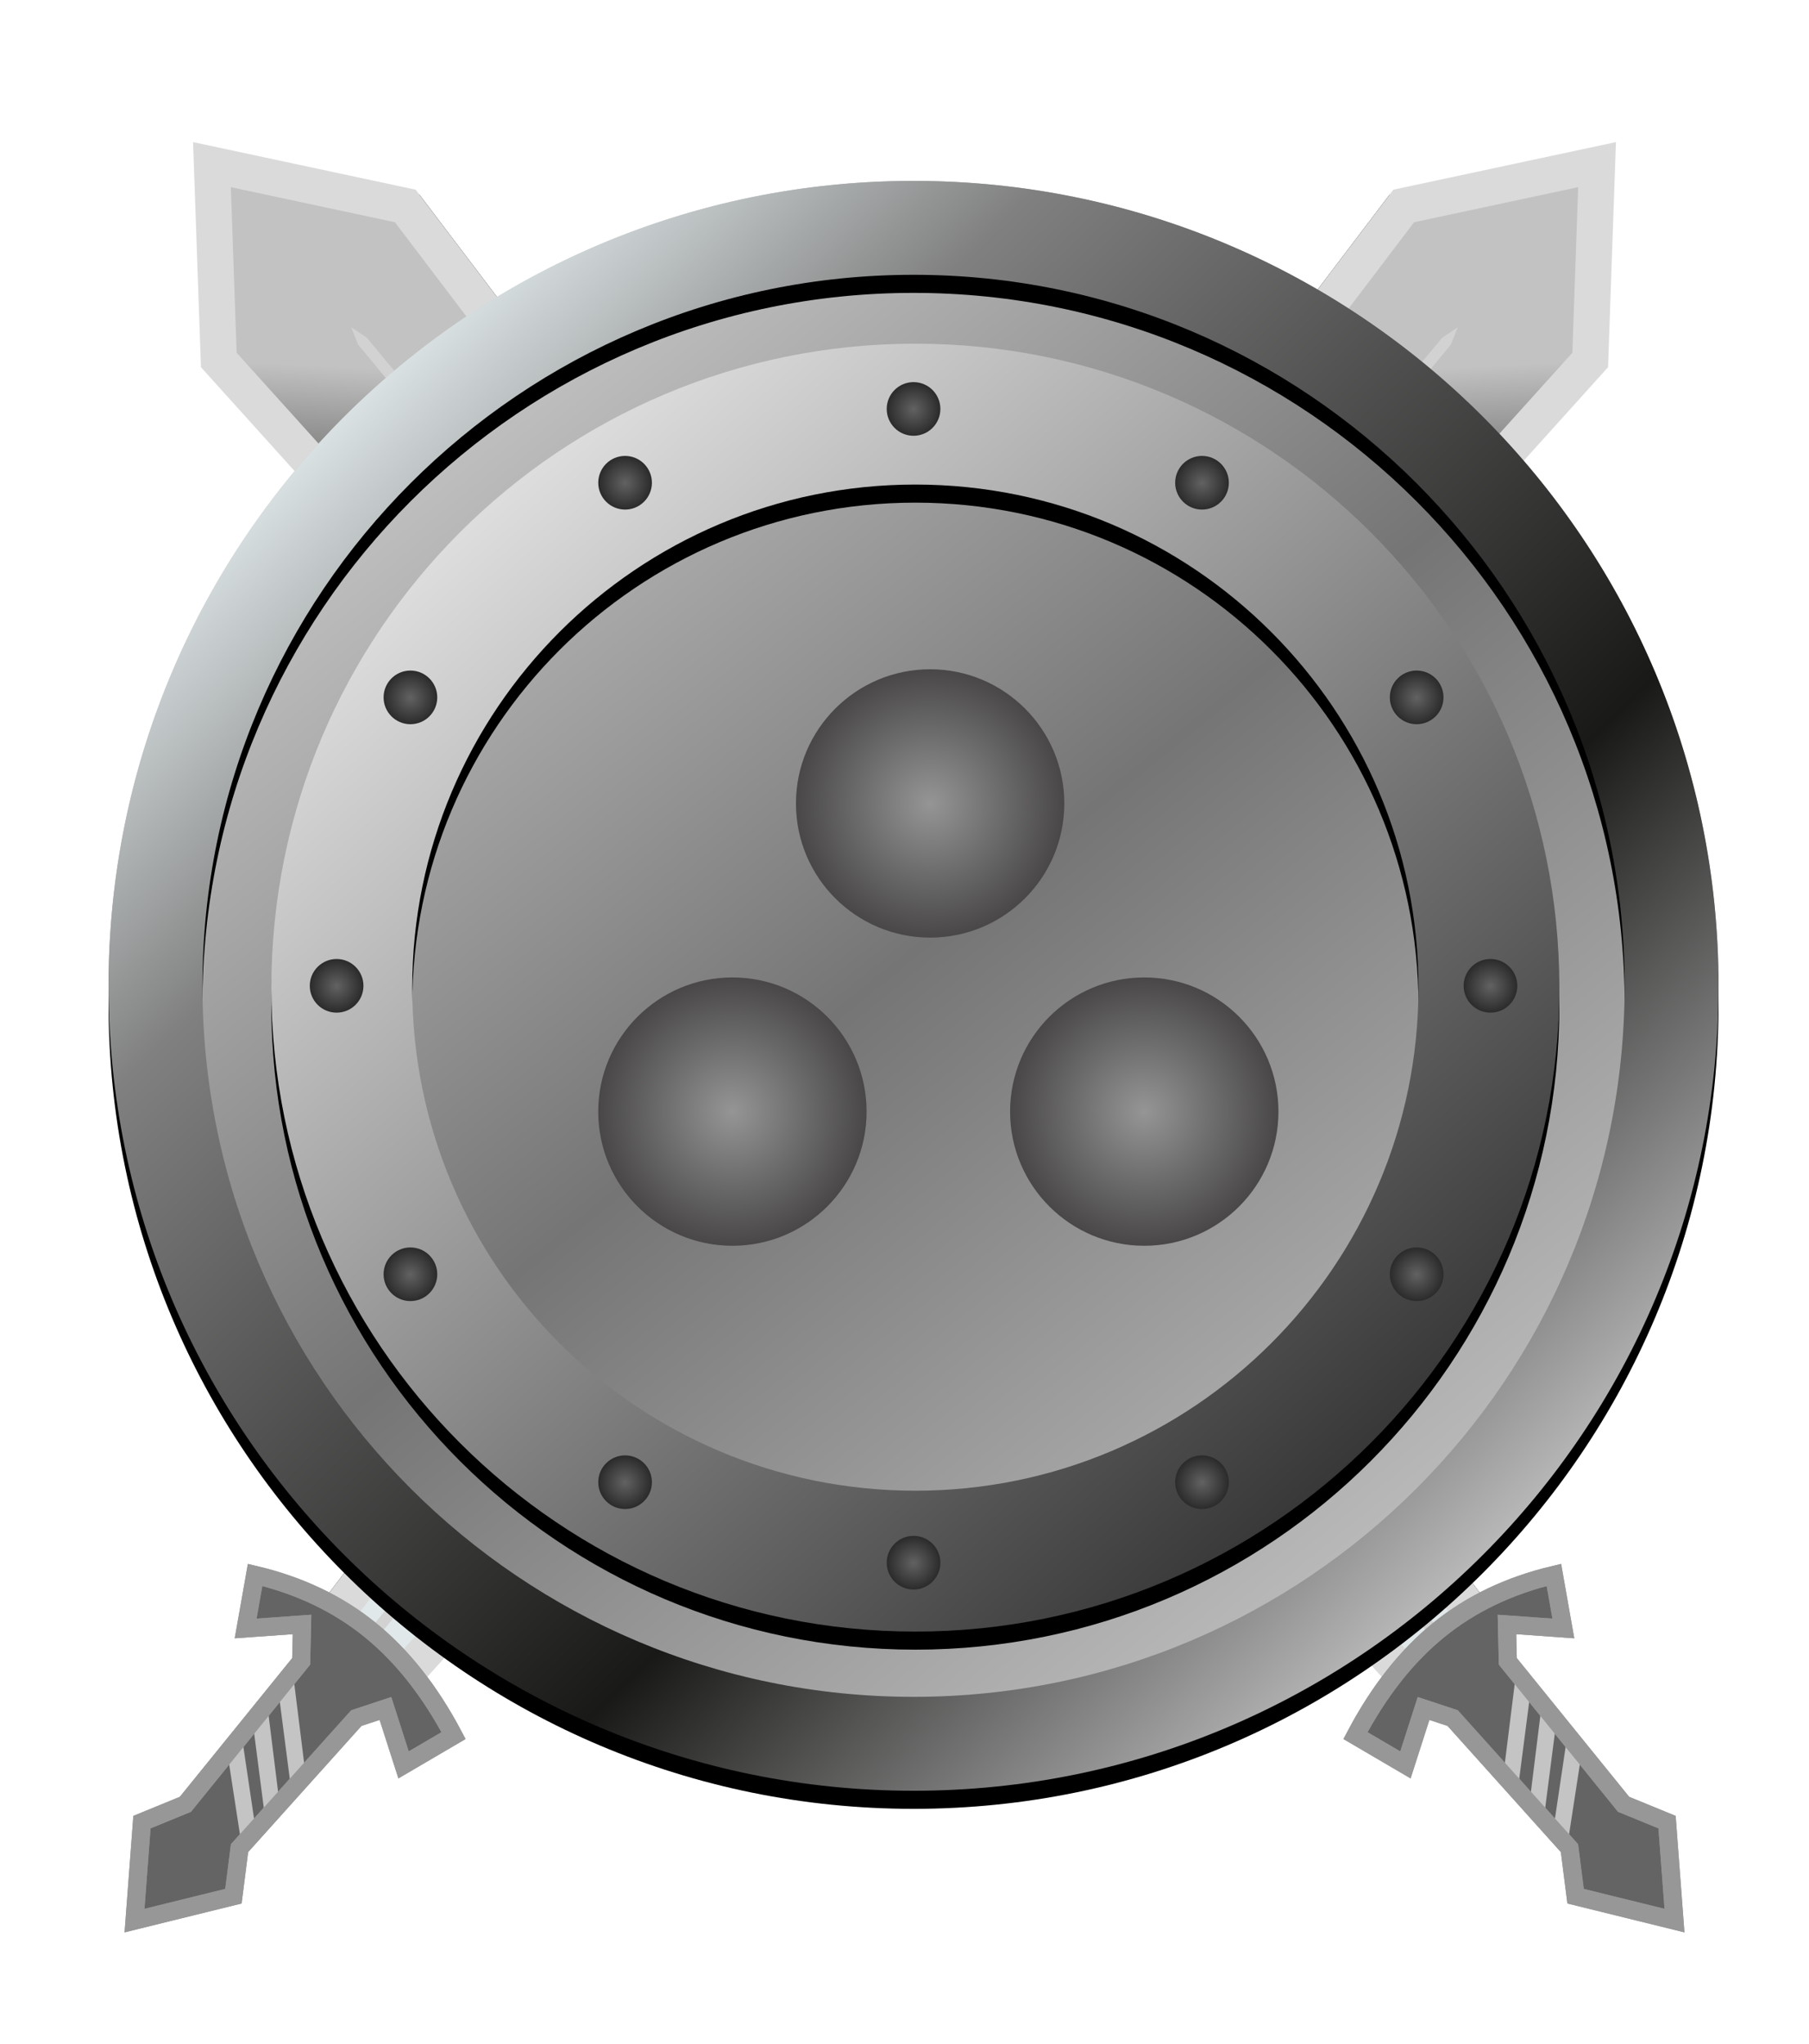 <?xml version="1.0" encoding="UTF-8"?>
<svg width="100px" height="113px" viewBox="0 0 100 113" version="1.1" xmlns="http://www.w3.org/2000/svg" xmlns:xlink="http://www.w3.org/1999/xlink">
    <title>Group 2</title>
    <defs>
        <linearGradient x1="36.117%" y1="45.135%" x2="85.812%" y2="50.572%" id="linearGradient-1">
            <stop stop-color="#E0E8EA" offset="0%"></stop>
            <stop stop-color="#808080" offset="20.659%"></stop>
            <stop stop-color="#191918" offset="67.567%"></stop>
            <stop stop-color="#C2C2C2" offset="100%"></stop>
        </linearGradient>
        <polygon id="path-2" points="19.208 5.363 117.69 0.143 126.321 6.645 117.819 13.513 19.208 10.373"></polygon>
        <filter x="-3.3%" y="-18.7%" width="106.5%" height="152.4%" filterUnits="objectBoundingBox" id="filter-3">
            <feOffset dx="0" dy="1" in="SourceAlpha" result="shadowOffsetOuter1"></feOffset>
            <feGaussianBlur stdDeviation="1" in="shadowOffsetOuter1" result="shadowBlurOuter1"></feGaussianBlur>
            <feColorMatrix values="0 0 0 0 0   0 0 0 0 0   0 0 0 0 0  0 0 0 0.5 0" type="matrix" in="shadowBlurOuter1"></feColorMatrix>
        </filter>
        <polygon id="path-4" points="19.208 5.363 117.69 0.143 126.321 6.645 117.819 13.513 19.208 10.373"></polygon>
        <filter x="-3.3%" y="-18.7%" width="106.5%" height="152.4%" filterUnits="objectBoundingBox" id="filter-5">
            <feOffset dx="0" dy="1" in="SourceAlpha" result="shadowOffsetOuter1"></feOffset>
            <feGaussianBlur stdDeviation="1" in="shadowOffsetOuter1" result="shadowBlurOuter1"></feGaussianBlur>
            <feColorMatrix values="0 0 0 0 0   0 0 0 0 0   0 0 0 0 0  0 0 0 0.5 0" type="matrix" in="shadowBlurOuter1"></feColorMatrix>
        </filter>
        <linearGradient x1="8.287%" y1="-5.132%" x2="97.839%" y2="105.272%" id="linearGradient-6">
            <stop stop-color="#EDEDED" offset="0%"></stop>
            <stop stop-color="#757575" offset="47.481%"></stop>
            <stop stop-color="#E4E4E4" offset="100%"></stop>
        </linearGradient>
        <linearGradient x1="14.528%" y1="13.807%" x2="85.812%" y2="86.699%" id="linearGradient-7">
            <stop stop-color="#E0E8EA" offset="0%"></stop>
            <stop stop-color="#808080" offset="20.659%"></stop>
            <stop stop-color="#191918" offset="67.567%"></stop>
            <stop stop-color="#C2C2C2" offset="100%"></stop>
        </linearGradient>
        <path d="M44.5,0 C69.077,0 89,19.923 89,44.5 C89,69.077 69.077,89 44.5,89 C19.923,89 0,69.077 0,44.5 C0,19.923 19.923,0 44.5,0 Z M44.5,5.192 C22.791,5.192 5.192,22.791 5.192,44.5 C5.192,66.209 22.791,83.808 44.5,83.808 C66.209,83.808 83.808,66.209 83.808,44.5 C83.808,22.791 66.209,5.192 44.5,5.192 Z" id="path-8"></path>
        <filter x="-3.9%" y="-2.8%" width="107.9%" height="107.9%" filterUnits="objectBoundingBox" id="filter-9">
            <feOffset dx="0" dy="1" in="SourceAlpha" result="shadowOffsetOuter1"></feOffset>
            <feGaussianBlur stdDeviation="1" in="shadowOffsetOuter1" result="shadowBlurOuter1"></feGaussianBlur>
            <feColorMatrix values="0 0 0 0 0   0 0 0 0 0   0 0 0 0 0  0 0 0 0.5 0" type="matrix" in="shadowBlurOuter1"></feColorMatrix>
        </filter>
        <linearGradient x1="9.785%" y1="4.996%" x2="91.026%" y2="95.542%" id="linearGradient-10">
            <stop stop-color="#EEEEEE" offset="0%"></stop>
            <stop stop-color="#262626" offset="100%"></stop>
        </linearGradient>
        <path d="M44.6,9 C64.261,9 80.2,24.939 80.2,44.6 C80.2,64.261 64.261,80.2 44.6,80.2 C24.939,80.2 9,64.261 9,44.6 C9,24.939 24.939,9 44.6,9 Z M44.6,16.788 C29.24,16.788 16.788,29.24 16.788,44.6 C16.788,59.96 29.24,72.412 44.6,72.412 C59.96,72.412 72.412,59.96 72.412,44.6 C72.412,29.24 59.96,16.788 44.6,16.788 Z" id="path-11"></path>
        <filter x="-4.9%" y="-3.5%" width="109.8%" height="109.8%" filterUnits="objectBoundingBox" id="filter-12">
            <feOffset dx="0" dy="1" in="SourceAlpha" result="shadowOffsetOuter1"></feOffset>
            <feGaussianBlur stdDeviation="1" in="shadowOffsetOuter1" result="shadowBlurOuter1"></feGaussianBlur>
            <feColorMatrix values="0 0 0 0 0   0 0 0 0 0   0 0 0 0 0  0 0 0 0.5 0" type="matrix" in="shadowBlurOuter1"></feColorMatrix>
        </filter>
        <radialGradient cx="50%" cy="50%" fx="50%" fy="50%" r="50%" id="radialGradient-13">
            <stop stop-color="#959595" offset="0%"></stop>
            <stop stop-color="#494747" offset="100%"></stop>
        </radialGradient>
        <radialGradient cx="50%" cy="50.381%" fx="50%" fy="50.381%" r="49.619%" id="radialGradient-14">
            <stop stop-color="#626262" offset="0%"></stop>
            <stop stop-color="#2C2B2B" offset="100%"></stop>
        </radialGradient>
    </defs>
    <g id="Page-1" stroke="none" stroke-width="1" fill="none" fill-rule="evenodd">
        <g id="SQL_logo" transform="translate(-114, -63)">
            <g id="Group-3" transform="translate(64, 41)">
                <g id="Group-2" transform="translate(51, 24)">
                    <g id="Group" transform="translate(51.304, 55.07) rotate(-129) translate(-51.304, -55.07) translate(-12.196, 47.07)">
                        <g id="Rectangle">
                            <use fill="black" fill-opacity="1" filter="url(#filter-3)" xlink:href="#path-2"></use>
                            <use fill="url(#linearGradient-1)" fill-rule="evenodd" xlink:href="#path-2"></use>
                        </g>
                        <polygon id="Line-2-Copy-6" fill="#FFFFFF" fill-rule="nonzero" points="23.271 8.172 24.249 8.172 26.596 10.772 25.701 10.772"></polygon>
                        <polygon id="Line-2-Copy-8" fill="#FFFFFF" fill-rule="nonzero" points="26.596 8.172 27.574 8.172 29.92 10.772 29.025 10.772"></polygon>
                        <polygon id="Line-2-Copy-9" fill="#FFFFFF" fill-rule="nonzero" points="30.29 8.172 31.268 8.172 33.614 10.772 32.719 10.772"></polygon>
                        <polygon id="Line-2-Copy-10" fill="#FFFFFF" fill-rule="nonzero" points="34.722 8.172 35.7 8.172 38.047 10.772 37.151 10.772"></polygon>
                        <polygon id="Line-2-Copy-11" fill="#FFFFFF" fill-rule="nonzero" points="39.155 8.172 40.133 8.172 42.479 10.772 41.584 10.772"></polygon>
                        <polygon id="Line-2-Copy-12" fill="#FFFFFF" fill-rule="nonzero" points="43.587 8.172 44.566 8.172 46.912 10.772 46.017 10.772"></polygon>
                        <polygon id="Line" fill="#D2D2D2" fill-rule="nonzero" points="113.497 6.662 114.495 6.969 113.497 7.277 20.686 8.415 20.686 7.8"></polygon>
                        <polygon id="Rectangle-Copy" stroke="#DADADA" stroke-width="2" points="19.208 5.363 117.69 0.143 126.321 6.645 117.819 13.513 19.208 10.373"></polygon>
                        <path d="M19.046,1.114 C20.139,3.669 20.686,6.092 20.686,8.383 C20.686,10.675 20.139,12.957 19.046,15.229 L16.416,13.773 L18.551,11.49 L16.936,10.243 L6.766,10.243 L4.488,11.49 L0,8.383 L4.488,4.983 L6.766,6.392 L16.416,5.899 L17.842,4.983 L16.048,2.242 L19.046,1.114 Z" id="Path" stroke="#979797" fill="#646464"></path>
                        <path d="M6.899,6.334 L8.115,6.334 L11.817,10.368 L10.563,10.368 L6.899,6.334 Z M8.859,6.247 L10.095,6.247 L14.03,10.333 L12.755,10.333 L8.859,6.247 Z M11.075,6.208 L12.314,6.208 L16.246,10.294 L14.968,10.294 L11.075,6.208 Z" id="Line-2-Copy-7" fill="#C4C4C4" fill-rule="nonzero"></path>
                        <path d="M19.046,1.114 C20.139,3.669 20.686,6.092 20.686,8.383 C20.686,10.675 20.139,12.957 19.046,15.229 L16.416,13.773 L18.551,11.49 L16.936,10.243 L6.766,10.243 L4.488,11.49 L0,8.383 L4.488,4.983 L6.766,6.392 L16.416,5.899 L17.842,4.983 L16.048,2.242 L19.046,1.114 Z" id="Path-Copy-3" stroke="#979797"></path>
                    </g>
                    <g id="Group-Copy" transform="translate(46.696, 55.07) scale(-1, 1) rotate(-129) translate(-46.696, -55.07) translate(-16.804, 47.07)">
                        <g id="Rectangle">
                            <use fill="black" fill-opacity="1" filter="url(#filter-5)" xlink:href="#path-4"></use>
                            <use fill="url(#linearGradient-1)" fill-rule="evenodd" xlink:href="#path-4"></use>
                        </g>
                        <polygon id="Line-2-Copy-6" fill="#FFFFFF" fill-rule="nonzero" points="23.271 8.172 24.249 8.172 26.596 10.772 25.701 10.772"></polygon>
                        <polygon id="Line-2-Copy-8" fill="#FFFFFF" fill-rule="nonzero" points="26.596 8.172 27.574 8.172 29.92 10.772 29.025 10.772"></polygon>
                        <polygon id="Line-2-Copy-9" fill="#FFFFFF" fill-rule="nonzero" points="30.29 8.172 31.268 8.172 33.614 10.772 32.719 10.772"></polygon>
                        <polygon id="Line-2-Copy-10" fill="#FFFFFF" fill-rule="nonzero" points="34.722 8.172 35.7 8.172 38.047 10.772 37.151 10.772"></polygon>
                        <polygon id="Line-2-Copy-11" fill="#FFFFFF" fill-rule="nonzero" points="39.155 8.172 40.133 8.172 42.479 10.772 41.584 10.772"></polygon>
                        <polygon id="Line-2-Copy-12" fill="#FFFFFF" fill-rule="nonzero" points="43.587 8.172 44.566 8.172 46.912 10.772 46.017 10.772"></polygon>
                        <polygon id="Line" fill="#D2D2D2" fill-rule="nonzero" points="113.497 6.662 114.495 6.969 113.497 7.277 20.686 8.415 20.686 7.8"></polygon>
                        <polygon id="Rectangle-Copy" stroke="#DADADA" stroke-width="2" points="19.208 5.363 117.69 0.143 126.321 6.645 117.819 13.513 19.208 10.373"></polygon>
                        <path d="M19.046,1.114 C20.139,3.669 20.686,6.092 20.686,8.383 C20.686,10.675 20.139,12.957 19.046,15.229 L16.416,13.773 L18.551,11.49 L16.936,10.243 L6.766,10.243 L4.488,11.49 L0,8.383 L4.488,4.983 L6.766,6.392 L16.416,5.899 L17.842,4.983 L16.048,2.242 L19.046,1.114 Z" id="Path" stroke="#979797" fill="#646464"></path>
                        <path d="M6.899,6.334 L8.115,6.334 L11.817,10.368 L10.563,10.368 L6.899,6.334 Z M8.859,6.247 L10.095,6.247 L14.03,10.333 L12.755,10.333 L8.859,6.247 Z M11.075,6.208 L12.314,6.208 L16.246,10.294 L14.968,10.294 L11.075,6.208 Z" id="Line-2-Copy-7" fill="#C4C4C4" fill-rule="nonzero"></path>
                        <path d="M19.046,1.114 C20.139,3.669 20.686,6.092 20.686,8.383 C20.686,10.675 20.139,12.957 19.046,15.229 L16.416,13.773 L18.551,11.49 L16.936,10.243 L6.766,10.243 L4.488,11.49 L0,8.383 L4.488,4.983 L6.766,6.392 L16.416,5.899 L17.842,4.983 L16.048,2.242 L19.046,1.114 Z" id="Path-Copy-3" stroke="#979797"></path>
                    </g>
                    <g id="Group" transform="translate(5, 8)">
                        <circle id="Oval-Copy-2" fill="url(#linearGradient-6)" cx="44.5" cy="44.5" r="44.5"></circle>
                        <g id="Combined-Shape">
                            <use fill="black" fill-opacity="1" filter="url(#filter-9)" xlink:href="#path-8"></use>
                            <use fill="url(#linearGradient-7)" fill-rule="evenodd" xlink:href="#path-8"></use>
                        </g>
                        <g id="Combined-Shape">
                            <use fill="black" fill-opacity="1" filter="url(#filter-12)" xlink:href="#path-11"></use>
                            <use fill="url(#linearGradient-10)" fill-rule="evenodd" xlink:href="#path-11"></use>
                        </g>
                        <circle id="Oval-Copy-5" fill="url(#radialGradient-13)" cx="45.417" cy="34.417" r="7.417"></circle>
                        <circle id="Oval-Copy-6" fill="url(#radialGradient-13)" cx="34.487" cy="51.454" r="7.417"></circle>
                        <circle id="Oval-Copy-7" fill="url(#radialGradient-13)" cx="57.254" cy="51.454" r="7.417"></circle>
                        <circle id="Oval-Copy-8" fill="url(#radialGradient-14)" cx="44.5" cy="12.608" r="1.483"></circle>
                        <circle id="Oval-Copy-9" fill="url(#radialGradient-14)" cx="60.446" cy="16.688" r="1.483"></circle>
                        <circle id="Oval-Copy-10" fill="url(#radialGradient-14)" cx="72.312" cy="28.554" r="1.483"></circle>
                        <circle id="Oval-Copy-11" fill="url(#radialGradient-14)" cx="76.392" cy="44.5" r="1.483"></circle>
                        <circle id="Oval-Copy-12" fill="url(#radialGradient-14)" cx="72.312" cy="60.446" r="1.483"></circle>
                        <circle id="Oval-Copy-13" fill="url(#radialGradient-14)" cx="60.446" cy="71.942" r="1.483"></circle>
                        <circle id="Oval-Copy-14" fill="url(#radialGradient-14)" cx="44.5" cy="76.392" r="1.483"></circle>
                        <circle id="Oval-Copy-15" fill="url(#radialGradient-14)" cx="28.554" cy="71.942" r="1.483"></circle>
                        <circle id="Oval-Copy-16" fill="url(#radialGradient-14)" cx="16.688" cy="60.446" r="1.483"></circle>
                        <circle id="Oval-Copy-17" fill="url(#radialGradient-14)" cx="12.608" cy="44.5" r="1.483"></circle>
                        <circle id="Oval-Copy-18" fill="url(#radialGradient-14)" cx="16.688" cy="28.554" r="1.483"></circle>
                        <circle id="Oval-Copy-19" fill="url(#radialGradient-14)" cx="28.554" cy="16.688" r="1.483"></circle>
                    </g>
                </g>
            </g>
        </g>
    </g>
</svg>
